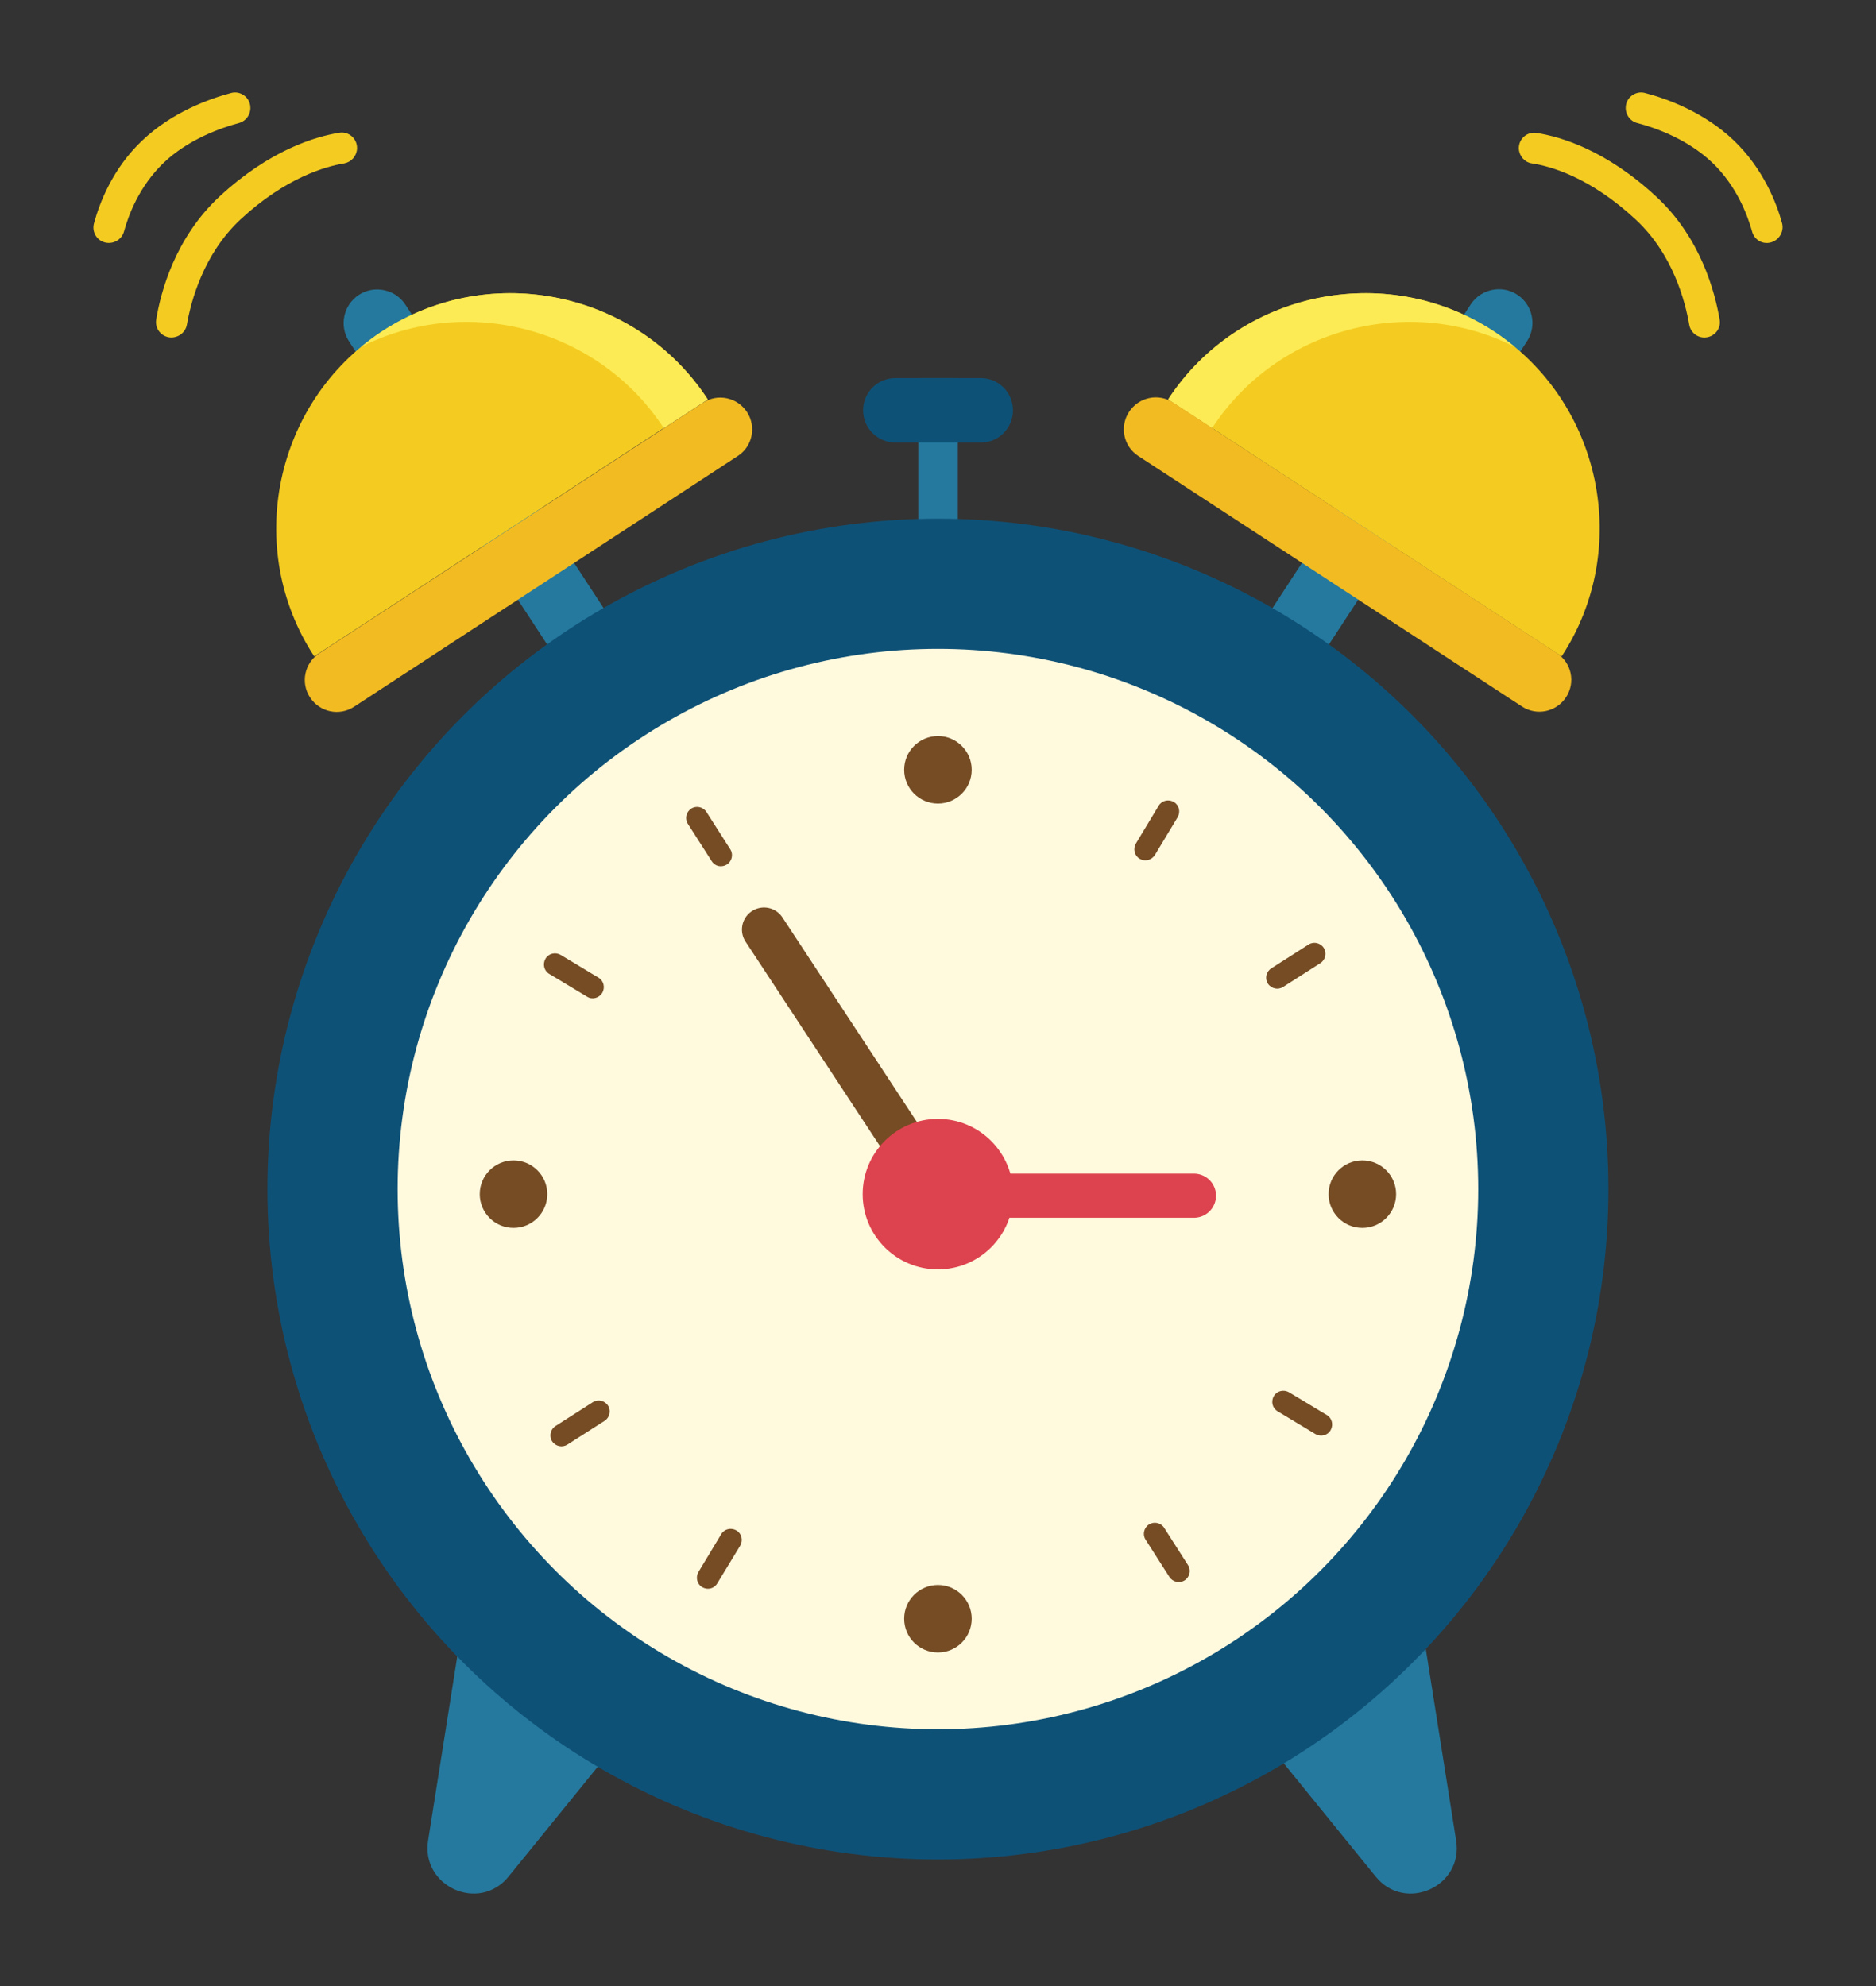<svg width="850" height="900" xmlns="http://www.w3.org/2000/svg">
 <rect width="100%" height="100%" fill="#333333" stroke="none"/>
 <style type="text/css">.st0{fill:#25799E;}
	.st1{fill:#F4CC21;}
	.st2{fill:#FCEB54;}
	.st3{fill:#F2BB22;}
	.st4{fill:#0E5177;}
	.st5{fill:#FFF9DE;}
	.st6{fill:#754C24;}
	.st7{fill:none;stroke:#754C24;stroke-width:20;stroke-linecap:round;stroke-miterlimit:10;}
	.st8{fill:none;stroke:#DD434E;stroke-width:20;stroke-linecap:round;stroke-miterlimit:10;}
	.st9{fill:#DD434E;}</style>

 <g>
  <title>background</title>
  <rect fill="none" id="canvas_background" height="902" width="852" y="-1" x="-1"/>
 </g>
 <g>
  <title>Layer 1</title>
  <g id="svg_37">
   <g id="svg_1">
    <path id="svg_2" d="m291.571,303.244l-25.5,16.6l-107.9,-165.1c-4.6,-7 -2.6,-16.5 4.4,-21.1l0,0c7,-4.6 16.5,-2.6 21.1,4.4l107.9,165.2z" class="st0"/>
    <path id="svg_3" d="m173.271,150.044c-49.2,32.2 -62.8,98.7 -30.9,147.4l178.3,-116.5c-31.8,-48.7 -98.1,-63 -147.4,-30.9z" class="st1"/>
    <path id="svg_4" d="m173.271,150.044c-3.4,2.2 -6.6,4.6 -9.6,7.1c47.8,-24.1 107.4,-8.6 137.1,36.9l19.9,-13c-31.8,-48.8 -98.1,-63.1 -147.4,-31z" class="st2"/>
    <path id="svg_5" d="m334.271,206.644l-173.8,113.6c-6.7,4.4 -15.6,2.5 -20,-4.2l0,0c-4.4,-6.7 -2.5,-15.6 4.2,-20l173.8,-113.5c6.7,-4.4 15.6,-2.5 20,4.2l0,0c4.3,6.6 2.5,15.6 -4.2,19.9z" class="st3"/>
   </g>
   <g id="svg_6">
    <path id="svg_7" d="m558.471,303.244l25.5,16.6l107.9,-165.2c4.6,-7 2.6,-16.5 -4.4,-21.1l0,0c-7,-4.6 -16.5,-2.6 -21.1,4.4l-107.9,165.3z" class="st0"/>
    <path id="svg_8" d="m676.671,150.044c49.2,32.2 62.8,98.7 30.9,147.4l-178.3,-116.5c31.8,-48.7 98.2,-63 147.4,-30.9z" class="st1"/>
    <path id="svg_9" d="m676.671,150.044c3.4,2.2 6.6,4.6 9.6,7.1c-47.8,-24.1 -107.4,-8.6 -137.1,36.9l-19.9,-13c31.8,-48.8 98.2,-63.1 147.4,-31z" class="st2"/>
    <path id="svg_10" d="m515.771,206.644l173.8,113.5c6.7,4.4 15.6,2.5 20,-4.2l0,0c4.4,-6.7 2.5,-15.6 -4.2,-20l-173.8,-113.5c-6.7,-4.4 -15.6,-2.5 -20,4.2l0,0c-4.4,6.7 -2.5,15.7 4.2,20z" class="st3"/>
   </g>
   <rect id="svg_11" height="85.6" width="17.9" class="st0" y="171.344" x="416.071"/>
   <path id="svg_12" d="m391.071,185.944l0,0c0,-8.1 6.5,-14.6 14.6,-14.6l38.7,0c8.1,0 14.6,6.5 14.6,14.6l0,0c0,8.1 -6.5,14.6 -14.6,14.6l-38.7,0c-8.1,0 -14.6,-6.6 -14.6,-14.6z" class="st4"/>
   <path id="svg_13" d="m623.271,850.344l-72.9,-89.8l91.3,-40.7l18.1,114.3c3.3,20.8 -23.2,32.7 -36.5,16.2z" class="st0"/>
   <path id="svg_14" d="m230.471,850.344l72.9,-89.8l-91.3,-40.7l-18.1,114.2c-3.3,20.9 23.2,32.8 36.5,16.3z" class="st0"/>
   <circle id="svg_15" r="303.8" cy="538.844" cx="424.971" class="st4"/>
   <circle id="svg_16" r="244.8" cy="538.844" cx="424.971" class="st5"/>
   <g id="svg_17">
    <circle id="svg_18" r="15.3" cy="348.844" cx="424.971" class="st6"/>
    <circle id="svg_19" r="15.3" cy="733.544" cx="424.971" class="st6"/>
    <circle id="svg_20" r="15.3" cy="541.144" cx="617.271" class="st6"/>
    <circle id="svg_21" r="15.3" cy="541.144" cx="232.671" class="st6"/>
    <path id="svg_22" d="m516.371,389.144l0,0c-2.4,-1.4 -3.1,-4.5 -1.7,-6.9l10.3,-17.1c1.4,-2.4 4.5,-3.1 6.9,-1.7l0,0c2.4,1.4 3.1,4.5 1.7,6.9l-10.3,17.1c-1.5,2.4 -4.6,3.1 -6.9,1.7z" class="st6"/>
    <path id="svg_23" d="m318.171,719.244l0,0c-2.4,-1.4 -3.1,-4.5 -1.7,-6.9l10.3,-17.1c1.4,-2.4 4.5,-3.1 6.9,-1.7l0,0c2.4,1.4 3.1,4.5 1.7,6.9l-10.4,17.1c-1.4,2.4 -4.4,3.1 -6.8,1.7z" class="st6"/>
    <path id="svg_24" d="m574.471,445.744l0,0c-1.5,-2.3 -0.8,-5.4 1.5,-6.9l16.9,-10.8c2.3,-1.5 5.4,-0.8 6.9,1.5l0,0c1.5,2.3 0.8,5.4 -1.5,6.9l-16.9,10.8c-2.3,1.5 -5.4,0.8 -6.9,-1.5z" class="st6"/>
    <path id="svg_25" d="m250.171,653.144l0,0c-1.5,-2.3 -0.8,-5.4 1.5,-6.9l16.9,-10.8c2.3,-1.5 5.4,-0.8 6.9,1.5l0,0c1.5,2.3 0.8,5.4 -1.5,6.9l-16.9,10.8c-2.3,1.5 -5.4,0.8 -6.9,-1.5z" class="st6"/>
    <path id="svg_26" d="m595.971,649.844l-17.1,-10.3c-2.4,-1.4 -3.1,-4.5 -1.7,-6.9l0,0c1.4,-2.4 4.5,-3.1 6.9,-1.7l17.1,10.3c2.4,1.4 3.1,4.5 1.7,6.9l0,0c-1.4,2.4 -4.5,3.1 -6.9,1.7z" class="st6"/>
    <path id="svg_27" d="m265.971,451.644l-17.1,-10.3c-2.4,-1.4 -3.1,-4.5 -1.7,-6.9l0,0c1.4,-2.4 4.5,-3.1 6.9,-1.7l17.1,10.3c2.4,1.4 3.1,4.5 1.7,6.9l0,0c-1.5,2.4 -4.6,3.2 -6.9,1.7z" class="st6"/>
    <path id="svg_28" d="m529.871,714.644l-10.8,-16.9c-1.5,-2.3 -0.8,-5.4 1.5,-6.9l0,0c2.3,-1.5 5.4,-0.8 6.9,1.5l10.8,16.9c1.5,2.3 0.8,5.4 -1.5,6.9l0,0c-2.3,1.5 -5.4,0.8 -6.9,-1.5z" class="st6"/>
    <path id="svg_29" d="m322.471,390.244l-10.8,-16.9c-1.5,-2.3 -0.8,-5.4 1.5,-6.9l0,0c2.3,-1.5 5.4,-0.8 6.9,1.5l10.8,16.9c1.5,2.3 0.8,5.4 -1.5,6.9l0,0c-2.4,1.5 -5.4,0.9 -6.9,-1.5z" class="st6"/>
   </g>
   <line id="svg_30" y2="421.244" x2="346.171" y1="541.144" x1="424.971" class="st7"/>
   <line id="svg_31" y2="541.844" x2="540.971" y1="541.844" x1="424.971" class="st8"/>
   <circle id="svg_32" r="34.1" cy="541.144" cx="424.971" class="st9"/>
   <path id="svg_33" d="m77.371,152.944l0,0c-4.2,-0.2 -7.3,-4 -6.6,-8.1c2,-12.4 8.5,-37 28.7,-55.8c22.7,-21 43.2,-27.1 54.3,-28.9c4.3,-0.7 8.2,2.8 8,7.2l0,0.1c-0.2,3.3 -2.6,6 -5.8,6.6c-8.7,1.4 -26.7,6.6 -46.9,25.3c-17,15.8 -22.6,37.4 -24.4,47.8c-0.6,3.4 -3.7,5.9 -7.3,5.8z" class="st1"/>
   <path id="svg_34" d="m48.471,110.044l0,0c-4.3,-0.5 -7,-4.7 -5.9,-8.8c2.5,-9.2 8.4,-24.8 21.8,-37.5c13.6,-13 30.6,-19 40.3,-21.6c4,-1.1 8.1,1.6 8.7,5.7l0,0.1c0.5,3.5 -1.7,6.9 -5.1,7.8c-8.1,2.2 -22.9,7.3 -34.2,18.1c-11,10.6 -15.9,23.7 -17.9,31.1c-1,3.4 -4.2,5.5 -7.7,5.1z" class="st1"/>
   <path id="svg_35" d="m772.571,152.944c-3.5,0.2 -6.6,-2.3 -7.2,-5.8c-1.8,-10.4 -7.3,-32 -24.4,-47.8c-20.4,-18.9 -38.2,-24 -46.9,-25.3c-3.3,-0.5 -5.7,-3.3 -5.9,-6.6l0,0c-0.2,-4.4 3.7,-7.9 8,-7.2c11,1.7 31.6,7.8 54.3,28.9c20.2,18.7 26.6,43.4 28.7,55.8c0.7,4 -2.4,7.8 -6.6,8l0,0z" class="st1"/>
   <path id="svg_36" d="m801.471,110.044c-3.5,0.5 -6.7,-1.7 -7.6,-5.1c-2.1,-7.5 -7,-20.6 -17.9,-31.1c-11.3,-10.8 -26,-16 -34.2,-18.1c-3.4,-0.9 -5.6,-4.3 -5.1,-7.8l0,-0.1c0.6,-4.1 4.7,-6.8 8.7,-5.7c9.7,2.5 26.7,8.6 40.3,21.6c13.3,12.8 19.3,28.3 21.8,37.5c1,4.1 -1.8,8.2 -6,8.8l0.6,-0.1l-0.6,0.1z" class="st1"/>
  </g>
 </g>
</svg>